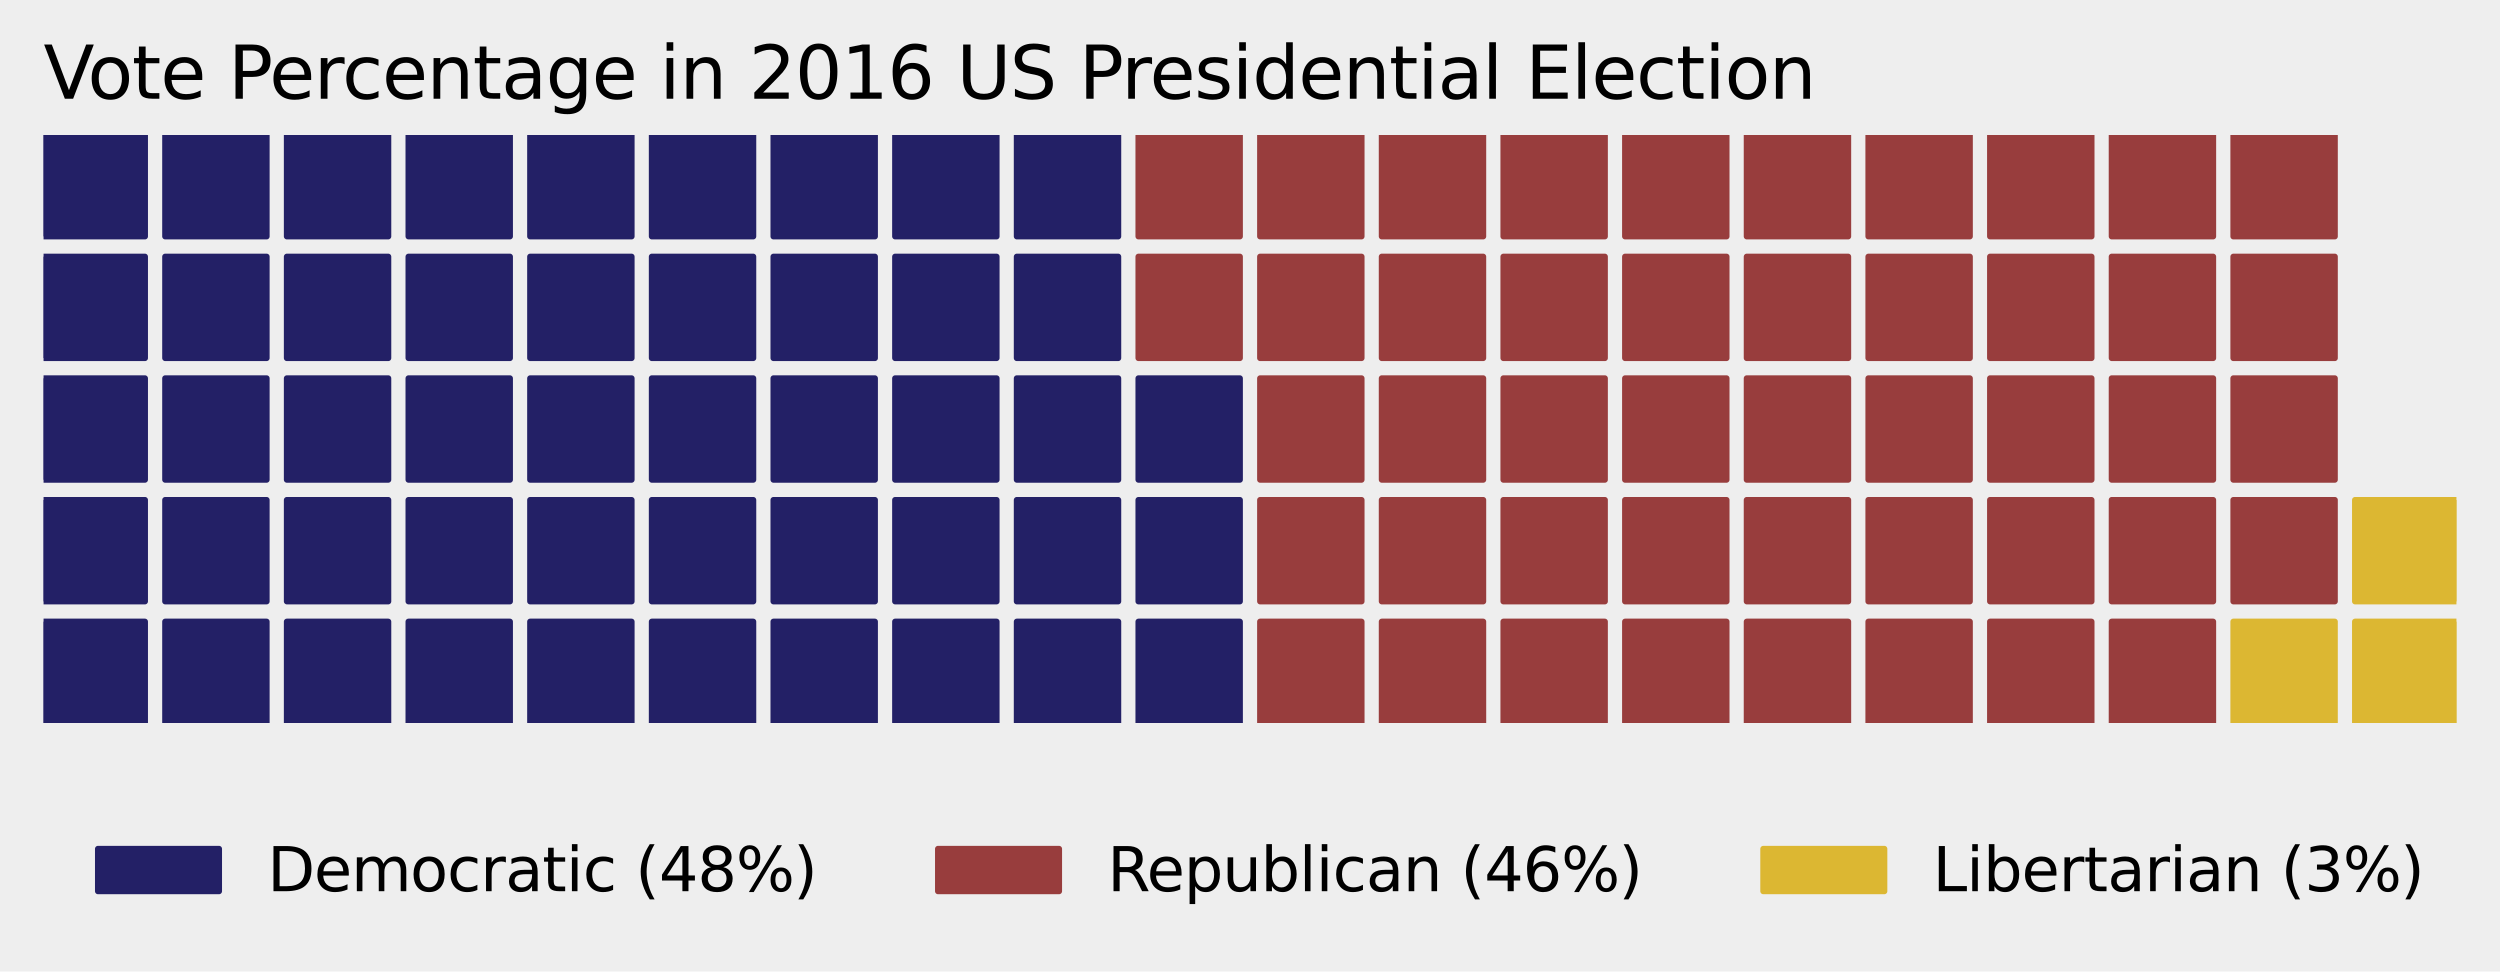 <?xml version="1.0" encoding="utf-8" standalone="no"?>
<!DOCTYPE svg PUBLIC "-//W3C//DTD SVG 1.1//EN"
  "http://www.w3.org/Graphics/SVG/1.1/DTD/svg11.dtd">
<svg xmlns:xlink="http://www.w3.org/1999/xlink" width="413.24pt" height="160.593pt" viewBox="0 0 413.24 160.593" xmlns="http://www.w3.org/2000/svg" version="1.1">
 <defs>
  <style type="text/css">*{stroke-linejoin: round; stroke-linecap: butt}</style>
 </defs>
 <g id="figure_1">
  <g id="patch_1">
   <path d="M 0 160.593 
L 413.24 160.593 
L 413.24 0 
L 0 0 
z
" style="fill: #eeeeee"/>
  </g>
  <g id="axes_1">
   <g id="patch_2">
    <path d="M 7.2 39.076 
L 23.958 39.076 
L 23.958 22.318 
L 7.2 22.318 
z
" clip-path="url(#pdeeeb27844)" style="fill: #232066; stroke: #232066; stroke-linejoin: miter"/>
   </g>
   <g id="patch_3">
    <path d="M 7.2 59.186 
L 23.958 59.186 
L 23.958 42.428 
L 7.2 42.428 
z
" clip-path="url(#pdeeeb27844)" style="fill: #232066; stroke: #232066; stroke-linejoin: miter"/>
   </g>
   <g id="patch_4">
    <path d="M 7.2 79.295 
L 23.958 79.295 
L 23.958 62.537 
L 7.2 62.537 
z
" clip-path="url(#pdeeeb27844)" style="fill: #232066; stroke: #232066; stroke-linejoin: miter"/>
   </g>
   <g id="patch_5">
    <path d="M 7.2 99.405 
L 23.958 99.405 
L 23.958 82.647 
L 7.2 82.647 
z
" clip-path="url(#pdeeeb27844)" style="fill: #232066; stroke: #232066; stroke-linejoin: miter"/>
   </g>
   <g id="patch_6">
    <path d="M 7.2 119.515 
L 23.958 119.515 
L 23.958 102.757 
L 7.2 102.757 
z
" clip-path="url(#pdeeeb27844)" style="fill: #232066; stroke: #232066; stroke-linejoin: miter"/>
   </g>
   <g id="patch_7">
    <path d="M 27.31 119.515 
L 44.068 119.515 
L 44.068 102.757 
L 27.31 102.757 
z
" clip-path="url(#pdeeeb27844)" style="fill: #232066; stroke: #232066; stroke-linejoin: miter"/>
   </g>
   <g id="patch_8">
    <path d="M 27.31 99.405 
L 44.068 99.405 
L 44.068 82.647 
L 27.31 82.647 
z
" clip-path="url(#pdeeeb27844)" style="fill: #232066; stroke: #232066; stroke-linejoin: miter"/>
   </g>
   <g id="patch_9">
    <path d="M 27.31 79.295 
L 44.068 79.295 
L 44.068 62.537 
L 27.31 62.537 
z
" clip-path="url(#pdeeeb27844)" style="fill: #232066; stroke: #232066; stroke-linejoin: miter"/>
   </g>
   <g id="patch_10">
    <path d="M 27.31 59.186 
L 44.068 59.186 
L 44.068 42.428 
L 27.31 42.428 
z
" clip-path="url(#pdeeeb27844)" style="fill: #232066; stroke: #232066; stroke-linejoin: miter"/>
   </g>
   <g id="patch_11">
    <path d="M 27.31 39.076 
L 44.068 39.076 
L 44.068 22.318 
L 27.31 22.318 
z
" clip-path="url(#pdeeeb27844)" style="fill: #232066; stroke: #232066; stroke-linejoin: miter"/>
   </g>
   <g id="patch_12">
    <path d="M 47.419 39.076 
L 64.177 39.076 
L 64.177 22.318 
L 47.419 22.318 
z
" clip-path="url(#pdeeeb27844)" style="fill: #232066; stroke: #232066; stroke-linejoin: miter"/>
   </g>
   <g id="patch_13">
    <path d="M 47.419 59.186 
L 64.177 59.186 
L 64.177 42.428 
L 47.419 42.428 
z
" clip-path="url(#pdeeeb27844)" style="fill: #232066; stroke: #232066; stroke-linejoin: miter"/>
   </g>
   <g id="patch_14">
    <path d="M 47.419 79.295 
L 64.177 79.295 
L 64.177 62.537 
L 47.419 62.537 
z
" clip-path="url(#pdeeeb27844)" style="fill: #232066; stroke: #232066; stroke-linejoin: miter"/>
   </g>
   <g id="patch_15">
    <path d="M 47.419 99.405 
L 64.177 99.405 
L 64.177 82.647 
L 47.419 82.647 
z
" clip-path="url(#pdeeeb27844)" style="fill: #232066; stroke: #232066; stroke-linejoin: miter"/>
   </g>
   <g id="patch_16">
    <path d="M 47.419 119.515 
L 64.177 119.515 
L 64.177 102.757 
L 47.419 102.757 
z
" clip-path="url(#pdeeeb27844)" style="fill: #232066; stroke: #232066; stroke-linejoin: miter"/>
   </g>
   <g id="patch_17">
    <path d="M 67.529 119.515 
L 84.287 119.515 
L 84.287 102.757 
L 67.529 102.757 
z
" clip-path="url(#pdeeeb27844)" style="fill: #232066; stroke: #232066; stroke-linejoin: miter"/>
   </g>
   <g id="patch_18">
    <path d="M 67.529 99.405 
L 84.287 99.405 
L 84.287 82.647 
L 67.529 82.647 
z
" clip-path="url(#pdeeeb27844)" style="fill: #232066; stroke: #232066; stroke-linejoin: miter"/>
   </g>
   <g id="patch_19">
    <path d="M 67.529 79.295 
L 84.287 79.295 
L 84.287 62.537 
L 67.529 62.537 
z
" clip-path="url(#pdeeeb27844)" style="fill: #232066; stroke: #232066; stroke-linejoin: miter"/>
   </g>
   <g id="patch_20">
    <path d="M 67.529 59.186 
L 84.287 59.186 
L 84.287 42.428 
L 67.529 42.428 
z
" clip-path="url(#pdeeeb27844)" style="fill: #232066; stroke: #232066; stroke-linejoin: miter"/>
   </g>
   <g id="patch_21">
    <path d="M 67.529 39.076 
L 84.287 39.076 
L 84.287 22.318 
L 67.529 22.318 
z
" clip-path="url(#pdeeeb27844)" style="fill: #232066; stroke: #232066; stroke-linejoin: miter"/>
   </g>
   <g id="patch_22">
    <path d="M 87.638 39.076 
L 104.396 39.076 
L 104.396 22.318 
L 87.638 22.318 
z
" clip-path="url(#pdeeeb27844)" style="fill: #232066; stroke: #232066; stroke-linejoin: miter"/>
   </g>
   <g id="patch_23">
    <path d="M 87.638 59.186 
L 104.396 59.186 
L 104.396 42.428 
L 87.638 42.428 
z
" clip-path="url(#pdeeeb27844)" style="fill: #232066; stroke: #232066; stroke-linejoin: miter"/>
   </g>
   <g id="patch_24">
    <path d="M 87.638 79.295 
L 104.396 79.295 
L 104.396 62.537 
L 87.638 62.537 
z
" clip-path="url(#pdeeeb27844)" style="fill: #232066; stroke: #232066; stroke-linejoin: miter"/>
   </g>
   <g id="patch_25">
    <path d="M 87.638 99.405 
L 104.396 99.405 
L 104.396 82.647 
L 87.638 82.647 
z
" clip-path="url(#pdeeeb27844)" style="fill: #232066; stroke: #232066; stroke-linejoin: miter"/>
   </g>
   <g id="patch_26">
    <path d="M 87.638 119.515 
L 104.396 119.515 
L 104.396 102.757 
L 87.638 102.757 
z
" clip-path="url(#pdeeeb27844)" style="fill: #232066; stroke: #232066; stroke-linejoin: miter"/>
   </g>
   <g id="patch_27">
    <path d="M 107.748 119.515 
L 124.506 119.515 
L 124.506 102.757 
L 107.748 102.757 
z
" clip-path="url(#pdeeeb27844)" style="fill: #232066; stroke: #232066; stroke-linejoin: miter"/>
   </g>
   <g id="patch_28">
    <path d="M 107.748 99.405 
L 124.506 99.405 
L 124.506 82.647 
L 107.748 82.647 
z
" clip-path="url(#pdeeeb27844)" style="fill: #232066; stroke: #232066; stroke-linejoin: miter"/>
   </g>
   <g id="patch_29">
    <path d="M 107.748 79.295 
L 124.506 79.295 
L 124.506 62.537 
L 107.748 62.537 
z
" clip-path="url(#pdeeeb27844)" style="fill: #232066; stroke: #232066; stroke-linejoin: miter"/>
   </g>
   <g id="patch_30">
    <path d="M 107.748 59.186 
L 124.506 59.186 
L 124.506 42.428 
L 107.748 42.428 
z
" clip-path="url(#pdeeeb27844)" style="fill: #232066; stroke: #232066; stroke-linejoin: miter"/>
   </g>
   <g id="patch_31">
    <path d="M 107.748 39.076 
L 124.506 39.076 
L 124.506 22.318 
L 107.748 22.318 
z
" clip-path="url(#pdeeeb27844)" style="fill: #232066; stroke: #232066; stroke-linejoin: miter"/>
   </g>
   <g id="patch_32">
    <path d="M 127.858 39.076 
L 144.616 39.076 
L 144.616 22.318 
L 127.858 22.318 
z
" clip-path="url(#pdeeeb27844)" style="fill: #232066; stroke: #232066; stroke-linejoin: miter"/>
   </g>
   <g id="patch_33">
    <path d="M 127.858 59.186 
L 144.616 59.186 
L 144.616 42.428 
L 127.858 42.428 
z
" clip-path="url(#pdeeeb27844)" style="fill: #232066; stroke: #232066; stroke-linejoin: miter"/>
   </g>
   <g id="patch_34">
    <path d="M 127.858 79.295 
L 144.616 79.295 
L 144.616 62.537 
L 127.858 62.537 
z
" clip-path="url(#pdeeeb27844)" style="fill: #232066; stroke: #232066; stroke-linejoin: miter"/>
   </g>
   <g id="patch_35">
    <path d="M 127.858 99.405 
L 144.616 99.405 
L 144.616 82.647 
L 127.858 82.647 
z
" clip-path="url(#pdeeeb27844)" style="fill: #232066; stroke: #232066; stroke-linejoin: miter"/>
   </g>
   <g id="patch_36">
    <path d="M 127.858 119.515 
L 144.616 119.515 
L 144.616 102.757 
L 127.858 102.757 
z
" clip-path="url(#pdeeeb27844)" style="fill: #232066; stroke: #232066; stroke-linejoin: miter"/>
   </g>
   <g id="patch_37">
    <path d="M 147.967 119.515 
L 164.725 119.515 
L 164.725 102.757 
L 147.967 102.757 
z
" clip-path="url(#pdeeeb27844)" style="fill: #232066; stroke: #232066; stroke-linejoin: miter"/>
   </g>
   <g id="patch_38">
    <path d="M 147.967 99.405 
L 164.725 99.405 
L 164.725 82.647 
L 147.967 82.647 
z
" clip-path="url(#pdeeeb27844)" style="fill: #232066; stroke: #232066; stroke-linejoin: miter"/>
   </g>
   <g id="patch_39">
    <path d="M 147.967 79.295 
L 164.725 79.295 
L 164.725 62.537 
L 147.967 62.537 
z
" clip-path="url(#pdeeeb27844)" style="fill: #232066; stroke: #232066; stroke-linejoin: miter"/>
   </g>
   <g id="patch_40">
    <path d="M 147.967 59.186 
L 164.725 59.186 
L 164.725 42.428 
L 147.967 42.428 
z
" clip-path="url(#pdeeeb27844)" style="fill: #232066; stroke: #232066; stroke-linejoin: miter"/>
   </g>
   <g id="patch_41">
    <path d="M 147.967 39.076 
L 164.725 39.076 
L 164.725 22.318 
L 147.967 22.318 
z
" clip-path="url(#pdeeeb27844)" style="fill: #232066; stroke: #232066; stroke-linejoin: miter"/>
   </g>
   <g id="patch_42">
    <path d="M 168.077 39.076 
L 184.835 39.076 
L 184.835 22.318 
L 168.077 22.318 
z
" clip-path="url(#pdeeeb27844)" style="fill: #232066; stroke: #232066; stroke-linejoin: miter"/>
   </g>
   <g id="patch_43">
    <path d="M 168.077 59.186 
L 184.835 59.186 
L 184.835 42.428 
L 168.077 42.428 
z
" clip-path="url(#pdeeeb27844)" style="fill: #232066; stroke: #232066; stroke-linejoin: miter"/>
   </g>
   <g id="patch_44">
    <path d="M 168.077 79.295 
L 184.835 79.295 
L 184.835 62.537 
L 168.077 62.537 
z
" clip-path="url(#pdeeeb27844)" style="fill: #232066; stroke: #232066; stroke-linejoin: miter"/>
   </g>
   <g id="patch_45">
    <path d="M 168.077 99.405 
L 184.835 99.405 
L 184.835 82.647 
L 168.077 82.647 
z
" clip-path="url(#pdeeeb27844)" style="fill: #232066; stroke: #232066; stroke-linejoin: miter"/>
   </g>
   <g id="patch_46">
    <path d="M 168.077 119.515 
L 184.835 119.515 
L 184.835 102.757 
L 168.077 102.757 
z
" clip-path="url(#pdeeeb27844)" style="fill: #232066; stroke: #232066; stroke-linejoin: miter"/>
   </g>
   <g id="patch_47">
    <path d="M 188.186 119.515 
L 204.944 119.515 
L 204.944 102.757 
L 188.186 102.757 
z
" clip-path="url(#pdeeeb27844)" style="fill: #232066; stroke: #232066; stroke-linejoin: miter"/>
   </g>
   <g id="patch_48">
    <path d="M 188.186 99.405 
L 204.944 99.405 
L 204.944 82.647 
L 188.186 82.647 
z
" clip-path="url(#pdeeeb27844)" style="fill: #232066; stroke: #232066; stroke-linejoin: miter"/>
   </g>
   <g id="patch_49">
    <path d="M 188.186 79.295 
L 204.944 79.295 
L 204.944 62.537 
L 188.186 62.537 
z
" clip-path="url(#pdeeeb27844)" style="fill: #232066; stroke: #232066; stroke-linejoin: miter"/>
   </g>
   <g id="patch_50">
    <path d="M 188.186 59.186 
L 204.944 59.186 
L 204.944 42.428 
L 188.186 42.428 
z
" clip-path="url(#pdeeeb27844)" style="fill: #983d3d; stroke: #983d3d; stroke-linejoin: miter"/>
   </g>
   <g id="patch_51">
    <path d="M 188.186 39.076 
L 204.944 39.076 
L 204.944 22.318 
L 188.186 22.318 
z
" clip-path="url(#pdeeeb27844)" style="fill: #983d3d; stroke: #983d3d; stroke-linejoin: miter"/>
   </g>
   <g id="patch_52">
    <path d="M 208.296 39.076 
L 225.054 39.076 
L 225.054 22.318 
L 208.296 22.318 
z
" clip-path="url(#pdeeeb27844)" style="fill: #983d3d; stroke: #983d3d; stroke-linejoin: miter"/>
   </g>
   <g id="patch_53">
    <path d="M 208.296 59.186 
L 225.054 59.186 
L 225.054 42.428 
L 208.296 42.428 
z
" clip-path="url(#pdeeeb27844)" style="fill: #983d3d; stroke: #983d3d; stroke-linejoin: miter"/>
   </g>
   <g id="patch_54">
    <path d="M 208.296 79.295 
L 225.054 79.295 
L 225.054 62.537 
L 208.296 62.537 
z
" clip-path="url(#pdeeeb27844)" style="fill: #983d3d; stroke: #983d3d; stroke-linejoin: miter"/>
   </g>
   <g id="patch_55">
    <path d="M 208.296 99.405 
L 225.054 99.405 
L 225.054 82.647 
L 208.296 82.647 
z
" clip-path="url(#pdeeeb27844)" style="fill: #983d3d; stroke: #983d3d; stroke-linejoin: miter"/>
   </g>
   <g id="patch_56">
    <path d="M 208.296 119.515 
L 225.054 119.515 
L 225.054 102.757 
L 208.296 102.757 
z
" clip-path="url(#pdeeeb27844)" style="fill: #983d3d; stroke: #983d3d; stroke-linejoin: miter"/>
   </g>
   <g id="patch_57">
    <path d="M 228.406 119.515 
L 245.164 119.515 
L 245.164 102.757 
L 228.406 102.757 
z
" clip-path="url(#pdeeeb27844)" style="fill: #983d3d; stroke: #983d3d; stroke-linejoin: miter"/>
   </g>
   <g id="patch_58">
    <path d="M 228.406 99.405 
L 245.164 99.405 
L 245.164 82.647 
L 228.406 82.647 
z
" clip-path="url(#pdeeeb27844)" style="fill: #983d3d; stroke: #983d3d; stroke-linejoin: miter"/>
   </g>
   <g id="patch_59">
    <path d="M 228.406 79.295 
L 245.164 79.295 
L 245.164 62.537 
L 228.406 62.537 
z
" clip-path="url(#pdeeeb27844)" style="fill: #983d3d; stroke: #983d3d; stroke-linejoin: miter"/>
   </g>
   <g id="patch_60">
    <path d="M 228.406 59.186 
L 245.164 59.186 
L 245.164 42.428 
L 228.406 42.428 
z
" clip-path="url(#pdeeeb27844)" style="fill: #983d3d; stroke: #983d3d; stroke-linejoin: miter"/>
   </g>
   <g id="patch_61">
    <path d="M 228.406 39.076 
L 245.164 39.076 
L 245.164 22.318 
L 228.406 22.318 
z
" clip-path="url(#pdeeeb27844)" style="fill: #983d3d; stroke: #983d3d; stroke-linejoin: miter"/>
   </g>
   <g id="patch_62">
    <path d="M 248.515 39.076 
L 265.273 39.076 
L 265.273 22.318 
L 248.515 22.318 
z
" clip-path="url(#pdeeeb27844)" style="fill: #983d3d; stroke: #983d3d; stroke-linejoin: miter"/>
   </g>
   <g id="patch_63">
    <path d="M 248.515 59.186 
L 265.273 59.186 
L 265.273 42.428 
L 248.515 42.428 
z
" clip-path="url(#pdeeeb27844)" style="fill: #983d3d; stroke: #983d3d; stroke-linejoin: miter"/>
   </g>
   <g id="patch_64">
    <path d="M 248.515 79.295 
L 265.273 79.295 
L 265.273 62.537 
L 248.515 62.537 
z
" clip-path="url(#pdeeeb27844)" style="fill: #983d3d; stroke: #983d3d; stroke-linejoin: miter"/>
   </g>
   <g id="patch_65">
    <path d="M 248.515 99.405 
L 265.273 99.405 
L 265.273 82.647 
L 248.515 82.647 
z
" clip-path="url(#pdeeeb27844)" style="fill: #983d3d; stroke: #983d3d; stroke-linejoin: miter"/>
   </g>
   <g id="patch_66">
    <path d="M 248.515 119.515 
L 265.273 119.515 
L 265.273 102.757 
L 248.515 102.757 
z
" clip-path="url(#pdeeeb27844)" style="fill: #983d3d; stroke: #983d3d; stroke-linejoin: miter"/>
   </g>
   <g id="patch_67">
    <path d="M 268.625 119.515 
L 285.383 119.515 
L 285.383 102.757 
L 268.625 102.757 
z
" clip-path="url(#pdeeeb27844)" style="fill: #983d3d; stroke: #983d3d; stroke-linejoin: miter"/>
   </g>
   <g id="patch_68">
    <path d="M 268.625 99.405 
L 285.383 99.405 
L 285.383 82.647 
L 268.625 82.647 
z
" clip-path="url(#pdeeeb27844)" style="fill: #983d3d; stroke: #983d3d; stroke-linejoin: miter"/>
   </g>
   <g id="patch_69">
    <path d="M 268.625 79.295 
L 285.383 79.295 
L 285.383 62.537 
L 268.625 62.537 
z
" clip-path="url(#pdeeeb27844)" style="fill: #983d3d; stroke: #983d3d; stroke-linejoin: miter"/>
   </g>
   <g id="patch_70">
    <path d="M 268.625 59.186 
L 285.383 59.186 
L 285.383 42.428 
L 268.625 42.428 
z
" clip-path="url(#pdeeeb27844)" style="fill: #983d3d; stroke: #983d3d; stroke-linejoin: miter"/>
   </g>
   <g id="patch_71">
    <path d="M 268.625 39.076 
L 285.383 39.076 
L 285.383 22.318 
L 268.625 22.318 
z
" clip-path="url(#pdeeeb27844)" style="fill: #983d3d; stroke: #983d3d; stroke-linejoin: miter"/>
   </g>
   <g id="patch_72">
    <path d="M 288.734 39.076 
L 305.492 39.076 
L 305.492 22.318 
L 288.734 22.318 
z
" clip-path="url(#pdeeeb27844)" style="fill: #983d3d; stroke: #983d3d; stroke-linejoin: miter"/>
   </g>
   <g id="patch_73">
    <path d="M 288.734 59.186 
L 305.492 59.186 
L 305.492 42.428 
L 288.734 42.428 
z
" clip-path="url(#pdeeeb27844)" style="fill: #983d3d; stroke: #983d3d; stroke-linejoin: miter"/>
   </g>
   <g id="patch_74">
    <path d="M 288.734 79.295 
L 305.492 79.295 
L 305.492 62.537 
L 288.734 62.537 
z
" clip-path="url(#pdeeeb27844)" style="fill: #983d3d; stroke: #983d3d; stroke-linejoin: miter"/>
   </g>
   <g id="patch_75">
    <path d="M 288.734 99.405 
L 305.492 99.405 
L 305.492 82.647 
L 288.734 82.647 
z
" clip-path="url(#pdeeeb27844)" style="fill: #983d3d; stroke: #983d3d; stroke-linejoin: miter"/>
   </g>
   <g id="patch_76">
    <path d="M 288.734 119.515 
L 305.492 119.515 
L 305.492 102.757 
L 288.734 102.757 
z
" clip-path="url(#pdeeeb27844)" style="fill: #983d3d; stroke: #983d3d; stroke-linejoin: miter"/>
   </g>
   <g id="patch_77">
    <path d="M 308.844 119.515 
L 325.602 119.515 
L 325.602 102.757 
L 308.844 102.757 
z
" clip-path="url(#pdeeeb27844)" style="fill: #983d3d; stroke: #983d3d; stroke-linejoin: miter"/>
   </g>
   <g id="patch_78">
    <path d="M 308.844 99.405 
L 325.602 99.405 
L 325.602 82.647 
L 308.844 82.647 
z
" clip-path="url(#pdeeeb27844)" style="fill: #983d3d; stroke: #983d3d; stroke-linejoin: miter"/>
   </g>
   <g id="patch_79">
    <path d="M 308.844 79.295 
L 325.602 79.295 
L 325.602 62.537 
L 308.844 62.537 
z
" clip-path="url(#pdeeeb27844)" style="fill: #983d3d; stroke: #983d3d; stroke-linejoin: miter"/>
   </g>
   <g id="patch_80">
    <path d="M 308.844 59.186 
L 325.602 59.186 
L 325.602 42.428 
L 308.844 42.428 
z
" clip-path="url(#pdeeeb27844)" style="fill: #983d3d; stroke: #983d3d; stroke-linejoin: miter"/>
   </g>
   <g id="patch_81">
    <path d="M 308.844 39.076 
L 325.602 39.076 
L 325.602 22.318 
L 308.844 22.318 
z
" clip-path="url(#pdeeeb27844)" style="fill: #983d3d; stroke: #983d3d; stroke-linejoin: miter"/>
   </g>
   <g id="patch_82">
    <path d="M 328.954 39.076 
L 345.712 39.076 
L 345.712 22.318 
L 328.954 22.318 
z
" clip-path="url(#pdeeeb27844)" style="fill: #983d3d; stroke: #983d3d; stroke-linejoin: miter"/>
   </g>
   <g id="patch_83">
    <path d="M 328.954 59.186 
L 345.712 59.186 
L 345.712 42.428 
L 328.954 42.428 
z
" clip-path="url(#pdeeeb27844)" style="fill: #983d3d; stroke: #983d3d; stroke-linejoin: miter"/>
   </g>
   <g id="patch_84">
    <path d="M 328.954 79.295 
L 345.712 79.295 
L 345.712 62.537 
L 328.954 62.537 
z
" clip-path="url(#pdeeeb27844)" style="fill: #983d3d; stroke: #983d3d; stroke-linejoin: miter"/>
   </g>
   <g id="patch_85">
    <path d="M 328.954 99.405 
L 345.712 99.405 
L 345.712 82.647 
L 328.954 82.647 
z
" clip-path="url(#pdeeeb27844)" style="fill: #983d3d; stroke: #983d3d; stroke-linejoin: miter"/>
   </g>
   <g id="patch_86">
    <path d="M 328.954 119.515 
L 345.712 119.515 
L 345.712 102.757 
L 328.954 102.757 
z
" clip-path="url(#pdeeeb27844)" style="fill: #983d3d; stroke: #983d3d; stroke-linejoin: miter"/>
   </g>
   <g id="patch_87">
    <path d="M 349.063 119.515 
L 365.821 119.515 
L 365.821 102.757 
L 349.063 102.757 
z
" clip-path="url(#pdeeeb27844)" style="fill: #983d3d; stroke: #983d3d; stroke-linejoin: miter"/>
   </g>
   <g id="patch_88">
    <path d="M 349.063 99.405 
L 365.821 99.405 
L 365.821 82.647 
L 349.063 82.647 
z
" clip-path="url(#pdeeeb27844)" style="fill: #983d3d; stroke: #983d3d; stroke-linejoin: miter"/>
   </g>
   <g id="patch_89">
    <path d="M 349.063 79.295 
L 365.821 79.295 
L 365.821 62.537 
L 349.063 62.537 
z
" clip-path="url(#pdeeeb27844)" style="fill: #983d3d; stroke: #983d3d; stroke-linejoin: miter"/>
   </g>
   <g id="patch_90">
    <path d="M 349.063 59.186 
L 365.821 59.186 
L 365.821 42.428 
L 349.063 42.428 
z
" clip-path="url(#pdeeeb27844)" style="fill: #983d3d; stroke: #983d3d; stroke-linejoin: miter"/>
   </g>
   <g id="patch_91">
    <path d="M 349.063 39.076 
L 365.821 39.076 
L 365.821 22.318 
L 349.063 22.318 
z
" clip-path="url(#pdeeeb27844)" style="fill: #983d3d; stroke: #983d3d; stroke-linejoin: miter"/>
   </g>
   <g id="patch_92">
    <path d="M 369.173 39.076 
L 385.931 39.076 
L 385.931 22.318 
L 369.173 22.318 
z
" clip-path="url(#pdeeeb27844)" style="fill: #983d3d; stroke: #983d3d; stroke-linejoin: miter"/>
   </g>
   <g id="patch_93">
    <path d="M 369.173 59.186 
L 385.931 59.186 
L 385.931 42.428 
L 369.173 42.428 
z
" clip-path="url(#pdeeeb27844)" style="fill: #983d3d; stroke: #983d3d; stroke-linejoin: miter"/>
   </g>
   <g id="patch_94">
    <path d="M 369.173 79.295 
L 385.931 79.295 
L 385.931 62.537 
L 369.173 62.537 
z
" clip-path="url(#pdeeeb27844)" style="fill: #983d3d; stroke: #983d3d; stroke-linejoin: miter"/>
   </g>
   <g id="patch_95">
    <path d="M 369.173 99.405 
L 385.931 99.405 
L 385.931 82.647 
L 369.173 82.647 
z
" clip-path="url(#pdeeeb27844)" style="fill: #983d3d; stroke: #983d3d; stroke-linejoin: miter"/>
   </g>
   <g id="patch_96">
    <path d="M 369.173 119.515 
L 385.931 119.515 
L 385.931 102.757 
L 369.173 102.757 
z
" clip-path="url(#pdeeeb27844)" style="fill: #dcb732; stroke: #dcb732; stroke-linejoin: miter"/>
   </g>
   <g id="patch_97">
    <path d="M 389.282 119.515 
L 406.04 119.515 
L 406.04 102.757 
L 389.282 102.757 
z
" clip-path="url(#pdeeeb27844)" style="fill: #dcb732; stroke: #dcb732; stroke-linejoin: miter"/>
   </g>
   <g id="patch_98">
    <path d="M 389.282 99.405 
L 406.04 99.405 
L 406.04 82.647 
L 389.282 82.647 
z
" clip-path="url(#pdeeeb27844)" style="fill: #dcb732; stroke: #dcb732; stroke-linejoin: miter"/>
   </g>
   <g id="text_1">
    <!-- Vote Percentage in 2016 US Presidential Election -->
    <g transform="translate(7.2 16.318)scale(0.12 -0.12)">
     <defs>
      <path id="DejaVuSans-56" d="M 1831 0 
L 50 4666 
L 709 4666 
L 2188 738 
L 3669 4666 
L 4325 4666 
L 2547 0 
L 1831 0 
z
" transform="scale(0.016)"/>
      <path id="DejaVuSans-6f" d="M 1959 3097 
Q 1497 3097 1228 2736 
Q 959 2375 959 1747 
Q 959 1119 1226 758 
Q 1494 397 1959 397 
Q 2419 397 2687 759 
Q 2956 1122 2956 1747 
Q 2956 2369 2687 2733 
Q 2419 3097 1959 3097 
z
M 1959 3584 
Q 2709 3584 3137 3096 
Q 3566 2609 3566 1747 
Q 3566 888 3137 398 
Q 2709 -91 1959 -91 
Q 1206 -91 779 398 
Q 353 888 353 1747 
Q 353 2609 779 3096 
Q 1206 3584 1959 3584 
z
" transform="scale(0.016)"/>
      <path id="DejaVuSans-74" d="M 1172 4494 
L 1172 3500 
L 2356 3500 
L 2356 3053 
L 1172 3053 
L 1172 1153 
Q 1172 725 1289 603 
Q 1406 481 1766 481 
L 2356 481 
L 2356 0 
L 1766 0 
Q 1100 0 847 248 
Q 594 497 594 1153 
L 594 3053 
L 172 3053 
L 172 3500 
L 594 3500 
L 594 4494 
L 1172 4494 
z
" transform="scale(0.016)"/>
      <path id="DejaVuSans-65" d="M 3597 1894 
L 3597 1613 
L 953 1613 
Q 991 1019 1311 708 
Q 1631 397 2203 397 
Q 2534 397 2845 478 
Q 3156 559 3463 722 
L 3463 178 
Q 3153 47 2828 -22 
Q 2503 -91 2169 -91 
Q 1331 -91 842 396 
Q 353 884 353 1716 
Q 353 2575 817 3079 
Q 1281 3584 2069 3584 
Q 2775 3584 3186 3129 
Q 3597 2675 3597 1894 
z
M 3022 2063 
Q 3016 2534 2758 2815 
Q 2500 3097 2075 3097 
Q 1594 3097 1305 2825 
Q 1016 2553 972 2059 
L 3022 2063 
z
" transform="scale(0.016)"/>
      <path id="DejaVuSans-20" transform="scale(0.016)"/>
      <path id="DejaVuSans-50" d="M 1259 4147 
L 1259 2394 
L 2053 2394 
Q 2494 2394 2734 2622 
Q 2975 2850 2975 3272 
Q 2975 3691 2734 3919 
Q 2494 4147 2053 4147 
L 1259 4147 
z
M 628 4666 
L 2053 4666 
Q 2838 4666 3239 4311 
Q 3641 3956 3641 3272 
Q 3641 2581 3239 2228 
Q 2838 1875 2053 1875 
L 1259 1875 
L 1259 0 
L 628 0 
L 628 4666 
z
" transform="scale(0.016)"/>
      <path id="DejaVuSans-72" d="M 2631 2963 
Q 2534 3019 2420 3045 
Q 2306 3072 2169 3072 
Q 1681 3072 1420 2755 
Q 1159 2438 1159 1844 
L 1159 0 
L 581 0 
L 581 3500 
L 1159 3500 
L 1159 2956 
Q 1341 3275 1631 3429 
Q 1922 3584 2338 3584 
Q 2397 3584 2469 3576 
Q 2541 3569 2628 3553 
L 2631 2963 
z
" transform="scale(0.016)"/>
      <path id="DejaVuSans-63" d="M 3122 3366 
L 3122 2828 
Q 2878 2963 2633 3030 
Q 2388 3097 2138 3097 
Q 1578 3097 1268 2742 
Q 959 2388 959 1747 
Q 959 1106 1268 751 
Q 1578 397 2138 397 
Q 2388 397 2633 464 
Q 2878 531 3122 666 
L 3122 134 
Q 2881 22 2623 -34 
Q 2366 -91 2075 -91 
Q 1284 -91 818 406 
Q 353 903 353 1747 
Q 353 2603 823 3093 
Q 1294 3584 2113 3584 
Q 2378 3584 2631 3529 
Q 2884 3475 3122 3366 
z
" transform="scale(0.016)"/>
      <path id="DejaVuSans-6e" d="M 3513 2113 
L 3513 0 
L 2938 0 
L 2938 2094 
Q 2938 2591 2744 2837 
Q 2550 3084 2163 3084 
Q 1697 3084 1428 2787 
Q 1159 2491 1159 1978 
L 1159 0 
L 581 0 
L 581 3500 
L 1159 3500 
L 1159 2956 
Q 1366 3272 1645 3428 
Q 1925 3584 2291 3584 
Q 2894 3584 3203 3211 
Q 3513 2838 3513 2113 
z
" transform="scale(0.016)"/>
      <path id="DejaVuSans-61" d="M 2194 1759 
Q 1497 1759 1228 1600 
Q 959 1441 959 1056 
Q 959 750 1161 570 
Q 1363 391 1709 391 
Q 2188 391 2477 730 
Q 2766 1069 2766 1631 
L 2766 1759 
L 2194 1759 
z
M 3341 1997 
L 3341 0 
L 2766 0 
L 2766 531 
Q 2569 213 2275 61 
Q 1981 -91 1556 -91 
Q 1019 -91 701 211 
Q 384 513 384 1019 
Q 384 1609 779 1909 
Q 1175 2209 1959 2209 
L 2766 2209 
L 2766 2266 
Q 2766 2663 2505 2880 
Q 2244 3097 1772 3097 
Q 1472 3097 1187 3025 
Q 903 2953 641 2809 
L 641 3341 
Q 956 3463 1253 3523 
Q 1550 3584 1831 3584 
Q 2591 3584 2966 3190 
Q 3341 2797 3341 1997 
z
" transform="scale(0.016)"/>
      <path id="DejaVuSans-67" d="M 2906 1791 
Q 2906 2416 2648 2759 
Q 2391 3103 1925 3103 
Q 1463 3103 1205 2759 
Q 947 2416 947 1791 
Q 947 1169 1205 825 
Q 1463 481 1925 481 
Q 2391 481 2648 825 
Q 2906 1169 2906 1791 
z
M 3481 434 
Q 3481 -459 3084 -895 
Q 2688 -1331 1869 -1331 
Q 1566 -1331 1297 -1286 
Q 1028 -1241 775 -1147 
L 775 -588 
Q 1028 -725 1275 -790 
Q 1522 -856 1778 -856 
Q 2344 -856 2625 -561 
Q 2906 -266 2906 331 
L 2906 616 
Q 2728 306 2450 153 
Q 2172 0 1784 0 
Q 1141 0 747 490 
Q 353 981 353 1791 
Q 353 2603 747 3093 
Q 1141 3584 1784 3584 
Q 2172 3584 2450 3431 
Q 2728 3278 2906 2969 
L 2906 3500 
L 3481 3500 
L 3481 434 
z
" transform="scale(0.016)"/>
      <path id="DejaVuSans-69" d="M 603 3500 
L 1178 3500 
L 1178 0 
L 603 0 
L 603 3500 
z
M 603 4863 
L 1178 4863 
L 1178 4134 
L 603 4134 
L 603 4863 
z
" transform="scale(0.016)"/>
      <path id="DejaVuSans-32" d="M 1228 531 
L 3431 531 
L 3431 0 
L 469 0 
L 469 531 
Q 828 903 1448 1529 
Q 2069 2156 2228 2338 
Q 2531 2678 2651 2914 
Q 2772 3150 2772 3378 
Q 2772 3750 2511 3984 
Q 2250 4219 1831 4219 
Q 1534 4219 1204 4116 
Q 875 4013 500 3803 
L 500 4441 
Q 881 4594 1212 4672 
Q 1544 4750 1819 4750 
Q 2544 4750 2975 4387 
Q 3406 4025 3406 3419 
Q 3406 3131 3298 2873 
Q 3191 2616 2906 2266 
Q 2828 2175 2409 1742 
Q 1991 1309 1228 531 
z
" transform="scale(0.016)"/>
      <path id="DejaVuSans-30" d="M 2034 4250 
Q 1547 4250 1301 3770 
Q 1056 3291 1056 2328 
Q 1056 1369 1301 889 
Q 1547 409 2034 409 
Q 2525 409 2770 889 
Q 3016 1369 3016 2328 
Q 3016 3291 2770 3770 
Q 2525 4250 2034 4250 
z
M 2034 4750 
Q 2819 4750 3233 4129 
Q 3647 3509 3647 2328 
Q 3647 1150 3233 529 
Q 2819 -91 2034 -91 
Q 1250 -91 836 529 
Q 422 1150 422 2328 
Q 422 3509 836 4129 
Q 1250 4750 2034 4750 
z
" transform="scale(0.016)"/>
      <path id="DejaVuSans-31" d="M 794 531 
L 1825 531 
L 1825 4091 
L 703 3866 
L 703 4441 
L 1819 4666 
L 2450 4666 
L 2450 531 
L 3481 531 
L 3481 0 
L 794 0 
L 794 531 
z
" transform="scale(0.016)"/>
      <path id="DejaVuSans-36" d="M 2113 2584 
Q 1688 2584 1439 2293 
Q 1191 2003 1191 1497 
Q 1191 994 1439 701 
Q 1688 409 2113 409 
Q 2538 409 2786 701 
Q 3034 994 3034 1497 
Q 3034 2003 2786 2293 
Q 2538 2584 2113 2584 
z
M 3366 4563 
L 3366 3988 
Q 3128 4100 2886 4159 
Q 2644 4219 2406 4219 
Q 1781 4219 1451 3797 
Q 1122 3375 1075 2522 
Q 1259 2794 1537 2939 
Q 1816 3084 2150 3084 
Q 2853 3084 3261 2657 
Q 3669 2231 3669 1497 
Q 3669 778 3244 343 
Q 2819 -91 2113 -91 
Q 1303 -91 875 529 
Q 447 1150 447 2328 
Q 447 3434 972 4092 
Q 1497 4750 2381 4750 
Q 2619 4750 2861 4703 
Q 3103 4656 3366 4563 
z
" transform="scale(0.016)"/>
      <path id="DejaVuSans-55" d="M 556 4666 
L 1191 4666 
L 1191 1831 
Q 1191 1081 1462 751 
Q 1734 422 2344 422 
Q 2950 422 3222 751 
Q 3494 1081 3494 1831 
L 3494 4666 
L 4128 4666 
L 4128 1753 
Q 4128 841 3676 375 
Q 3225 -91 2344 -91 
Q 1459 -91 1007 375 
Q 556 841 556 1753 
L 556 4666 
z
" transform="scale(0.016)"/>
      <path id="DejaVuSans-53" d="M 3425 4513 
L 3425 3897 
Q 3066 4069 2747 4153 
Q 2428 4238 2131 4238 
Q 1616 4238 1336 4038 
Q 1056 3838 1056 3469 
Q 1056 3159 1242 3001 
Q 1428 2844 1947 2747 
L 2328 2669 
Q 3034 2534 3370 2195 
Q 3706 1856 3706 1288 
Q 3706 609 3251 259 
Q 2797 -91 1919 -91 
Q 1588 -91 1214 -16 
Q 841 59 441 206 
L 441 856 
Q 825 641 1194 531 
Q 1563 422 1919 422 
Q 2459 422 2753 634 
Q 3047 847 3047 1241 
Q 3047 1584 2836 1778 
Q 2625 1972 2144 2069 
L 1759 2144 
Q 1053 2284 737 2584 
Q 422 2884 422 3419 
Q 422 4038 858 4394 
Q 1294 4750 2059 4750 
Q 2388 4750 2728 4690 
Q 3069 4631 3425 4513 
z
" transform="scale(0.016)"/>
      <path id="DejaVuSans-73" d="M 2834 3397 
L 2834 2853 
Q 2591 2978 2328 3040 
Q 2066 3103 1784 3103 
Q 1356 3103 1142 2972 
Q 928 2841 928 2578 
Q 928 2378 1081 2264 
Q 1234 2150 1697 2047 
L 1894 2003 
Q 2506 1872 2764 1633 
Q 3022 1394 3022 966 
Q 3022 478 2636 193 
Q 2250 -91 1575 -91 
Q 1294 -91 989 -36 
Q 684 19 347 128 
L 347 722 
Q 666 556 975 473 
Q 1284 391 1588 391 
Q 1994 391 2212 530 
Q 2431 669 2431 922 
Q 2431 1156 2273 1281 
Q 2116 1406 1581 1522 
L 1381 1569 
Q 847 1681 609 1914 
Q 372 2147 372 2553 
Q 372 3047 722 3315 
Q 1072 3584 1716 3584 
Q 2034 3584 2315 3537 
Q 2597 3491 2834 3397 
z
" transform="scale(0.016)"/>
      <path id="DejaVuSans-64" d="M 2906 2969 
L 2906 4863 
L 3481 4863 
L 3481 0 
L 2906 0 
L 2906 525 
Q 2725 213 2448 61 
Q 2172 -91 1784 -91 
Q 1150 -91 751 415 
Q 353 922 353 1747 
Q 353 2572 751 3078 
Q 1150 3584 1784 3584 
Q 2172 3584 2448 3432 
Q 2725 3281 2906 2969 
z
M 947 1747 
Q 947 1113 1208 752 
Q 1469 391 1925 391 
Q 2381 391 2643 752 
Q 2906 1113 2906 1747 
Q 2906 2381 2643 2742 
Q 2381 3103 1925 3103 
Q 1469 3103 1208 2742 
Q 947 2381 947 1747 
z
" transform="scale(0.016)"/>
      <path id="DejaVuSans-6c" d="M 603 4863 
L 1178 4863 
L 1178 0 
L 603 0 
L 603 4863 
z
" transform="scale(0.016)"/>
      <path id="DejaVuSans-45" d="M 628 4666 
L 3578 4666 
L 3578 4134 
L 1259 4134 
L 1259 2753 
L 3481 2753 
L 3481 2222 
L 1259 2222 
L 1259 531 
L 3634 531 
L 3634 0 
L 628 0 
L 628 4666 
z
" transform="scale(0.016)"/>
     </defs>
     <use xlink:href="#DejaVuSans-56"/>
     <use xlink:href="#DejaVuSans-6f" x="60.658"/>
     <use xlink:href="#DejaVuSans-74" x="121.84"/>
     <use xlink:href="#DejaVuSans-65" x="161.049"/>
     <use xlink:href="#DejaVuSans-20" x="222.572"/>
     <use xlink:href="#DejaVuSans-50" x="254.359"/>
     <use xlink:href="#DejaVuSans-65" x="311.037"/>
     <use xlink:href="#DejaVuSans-72" x="372.561"/>
     <use xlink:href="#DejaVuSans-63" x="411.424"/>
     <use xlink:href="#DejaVuSans-65" x="466.404"/>
     <use xlink:href="#DejaVuSans-6e" x="527.928"/>
     <use xlink:href="#DejaVuSans-74" x="591.307"/>
     <use xlink:href="#DejaVuSans-61" x="630.516"/>
     <use xlink:href="#DejaVuSans-67" x="691.795"/>
     <use xlink:href="#DejaVuSans-65" x="755.271"/>
     <use xlink:href="#DejaVuSans-20" x="816.795"/>
     <use xlink:href="#DejaVuSans-69" x="848.582"/>
     <use xlink:href="#DejaVuSans-6e" x="876.365"/>
     <use xlink:href="#DejaVuSans-20" x="939.744"/>
     <use xlink:href="#DejaVuSans-32" x="971.531"/>
     <use xlink:href="#DejaVuSans-30" x="1035.154"/>
     <use xlink:href="#DejaVuSans-31" x="1098.777"/>
     <use xlink:href="#DejaVuSans-36" x="1162.4"/>
     <use xlink:href="#DejaVuSans-20" x="1226.023"/>
     <use xlink:href="#DejaVuSans-55" x="1257.811"/>
     <use xlink:href="#DejaVuSans-53" x="1331.004"/>
     <use xlink:href="#DejaVuSans-20" x="1394.48"/>
     <use xlink:href="#DejaVuSans-50" x="1426.268"/>
     <use xlink:href="#DejaVuSans-72" x="1484.82"/>
     <use xlink:href="#DejaVuSans-65" x="1523.684"/>
     <use xlink:href="#DejaVuSans-73" x="1585.207"/>
     <use xlink:href="#DejaVuSans-69" x="1637.307"/>
     <use xlink:href="#DejaVuSans-64" x="1665.09"/>
     <use xlink:href="#DejaVuSans-65" x="1728.566"/>
     <use xlink:href="#DejaVuSans-6e" x="1790.09"/>
     <use xlink:href="#DejaVuSans-74" x="1853.469"/>
     <use xlink:href="#DejaVuSans-69" x="1892.678"/>
     <use xlink:href="#DejaVuSans-61" x="1920.461"/>
     <use xlink:href="#DejaVuSans-6c" x="1981.74"/>
     <use xlink:href="#DejaVuSans-20" x="2009.523"/>
     <use xlink:href="#DejaVuSans-45" x="2041.311"/>
     <use xlink:href="#DejaVuSans-6c" x="2104.494"/>
     <use xlink:href="#DejaVuSans-65" x="2132.277"/>
     <use xlink:href="#DejaVuSans-63" x="2193.801"/>
     <use xlink:href="#DejaVuSans-74" x="2248.781"/>
     <use xlink:href="#DejaVuSans-69" x="2287.99"/>
     <use xlink:href="#DejaVuSans-6f" x="2315.773"/>
     <use xlink:href="#DejaVuSans-6e" x="2376.955"/>
    </g>
   </g>
   <g id="legend_1">
    <g id="patch_99">
     <path d="M 14.2 153.393 
L 402.68 153.393 
Q 404.68 153.393 404.68 151.393 
L 404.68 137.715 
Q 404.68 135.715 402.68 135.715 
L 14.2 135.715 
Q 12.2 135.715 12.2 137.715 
L 12.2 151.393 
Q 12.2 153.393 14.2 153.393 
L 14.2 153.393 
z
" style="fill: none; opacity: 0"/>
    </g>
    <g id="patch_100">
     <path d="M 16.2 147.313 
L 36.2 147.313 
L 36.2 140.313 
L 16.2 140.313 
z
" style="fill: #232066; stroke: #232066; stroke-linejoin: miter"/>
    </g>
    <g id="text_2">
     <!-- Democratic (48%) -->
     <g transform="translate(44.2 147.313)scale(0.1 -0.1)">
      <defs>
       <path id="DejaVuSans-44" d="M 1259 4147 
L 1259 519 
L 2022 519 
Q 2988 519 3436 956 
Q 3884 1394 3884 2338 
Q 3884 3275 3436 3711 
Q 2988 4147 2022 4147 
L 1259 4147 
z
M 628 4666 
L 1925 4666 
Q 3281 4666 3915 4102 
Q 4550 3538 4550 2338 
Q 4550 1131 3912 565 
Q 3275 0 1925 0 
L 628 0 
L 628 4666 
z
" transform="scale(0.016)"/>
       <path id="DejaVuSans-6d" d="M 3328 2828 
Q 3544 3216 3844 3400 
Q 4144 3584 4550 3584 
Q 5097 3584 5394 3201 
Q 5691 2819 5691 2113 
L 5691 0 
L 5113 0 
L 5113 2094 
Q 5113 2597 4934 2840 
Q 4756 3084 4391 3084 
Q 3944 3084 3684 2787 
Q 3425 2491 3425 1978 
L 3425 0 
L 2847 0 
L 2847 2094 
Q 2847 2600 2669 2842 
Q 2491 3084 2119 3084 
Q 1678 3084 1418 2786 
Q 1159 2488 1159 1978 
L 1159 0 
L 581 0 
L 581 3500 
L 1159 3500 
L 1159 2956 
Q 1356 3278 1631 3431 
Q 1906 3584 2284 3584 
Q 2666 3584 2933 3390 
Q 3200 3197 3328 2828 
z
" transform="scale(0.016)"/>
       <path id="DejaVuSans-28" d="M 1984 4856 
Q 1566 4138 1362 3434 
Q 1159 2731 1159 2009 
Q 1159 1288 1364 580 
Q 1569 -128 1984 -844 
L 1484 -844 
Q 1016 -109 783 600 
Q 550 1309 550 2009 
Q 550 2706 781 3412 
Q 1013 4119 1484 4856 
L 1984 4856 
z
" transform="scale(0.016)"/>
       <path id="DejaVuSans-34" d="M 2419 4116 
L 825 1625 
L 2419 1625 
L 2419 4116 
z
M 2253 4666 
L 3047 4666 
L 3047 1625 
L 3713 1625 
L 3713 1100 
L 3047 1100 
L 3047 0 
L 2419 0 
L 2419 1100 
L 313 1100 
L 313 1709 
L 2253 4666 
z
" transform="scale(0.016)"/>
       <path id="DejaVuSans-38" d="M 2034 2216 
Q 1584 2216 1326 1975 
Q 1069 1734 1069 1313 
Q 1069 891 1326 650 
Q 1584 409 2034 409 
Q 2484 409 2743 651 
Q 3003 894 3003 1313 
Q 3003 1734 2745 1975 
Q 2488 2216 2034 2216 
z
M 1403 2484 
Q 997 2584 770 2862 
Q 544 3141 544 3541 
Q 544 4100 942 4425 
Q 1341 4750 2034 4750 
Q 2731 4750 3128 4425 
Q 3525 4100 3525 3541 
Q 3525 3141 3298 2862 
Q 3072 2584 2669 2484 
Q 3125 2378 3379 2068 
Q 3634 1759 3634 1313 
Q 3634 634 3220 271 
Q 2806 -91 2034 -91 
Q 1263 -91 848 271 
Q 434 634 434 1313 
Q 434 1759 690 2068 
Q 947 2378 1403 2484 
z
M 1172 3481 
Q 1172 3119 1398 2916 
Q 1625 2713 2034 2713 
Q 2441 2713 2670 2916 
Q 2900 3119 2900 3481 
Q 2900 3844 2670 4047 
Q 2441 4250 2034 4250 
Q 1625 4250 1398 4047 
Q 1172 3844 1172 3481 
z
" transform="scale(0.016)"/>
       <path id="DejaVuSans-25" d="M 4653 2053 
Q 4381 2053 4226 1822 
Q 4072 1591 4072 1178 
Q 4072 772 4226 539 
Q 4381 306 4653 306 
Q 4919 306 5073 539 
Q 5228 772 5228 1178 
Q 5228 1588 5073 1820 
Q 4919 2053 4653 2053 
z
M 4653 2450 
Q 5147 2450 5437 2106 
Q 5728 1763 5728 1178 
Q 5728 594 5436 251 
Q 5144 -91 4653 -91 
Q 4153 -91 3862 251 
Q 3572 594 3572 1178 
Q 3572 1766 3864 2108 
Q 4156 2450 4653 2450 
z
M 1428 4353 
Q 1159 4353 1004 4120 
Q 850 3888 850 3481 
Q 850 3069 1003 2837 
Q 1156 2606 1428 2606 
Q 1700 2606 1854 2837 
Q 2009 3069 2009 3481 
Q 2009 3884 1853 4118 
Q 1697 4353 1428 4353 
z
M 4250 4750 
L 4750 4750 
L 1831 -91 
L 1331 -91 
L 4250 4750 
z
M 1428 4750 
Q 1922 4750 2215 4408 
Q 2509 4066 2509 3481 
Q 2509 2891 2217 2550 
Q 1925 2209 1428 2209 
Q 931 2209 642 2551 
Q 353 2894 353 3481 
Q 353 4063 643 4406 
Q 934 4750 1428 4750 
z
" transform="scale(0.016)"/>
       <path id="DejaVuSans-29" d="M 513 4856 
L 1013 4856 
Q 1481 4119 1714 3412 
Q 1947 2706 1947 2009 
Q 1947 1309 1714 600 
Q 1481 -109 1013 -844 
L 513 -844 
Q 928 -128 1133 580 
Q 1338 1288 1338 2009 
Q 1338 2731 1133 3434 
Q 928 4138 513 4856 
z
" transform="scale(0.016)"/>
      </defs>
      <use xlink:href="#DejaVuSans-44"/>
      <use xlink:href="#DejaVuSans-65" x="77.002"/>
      <use xlink:href="#DejaVuSans-6d" x="138.525"/>
      <use xlink:href="#DejaVuSans-6f" x="235.938"/>
      <use xlink:href="#DejaVuSans-63" x="297.119"/>
      <use xlink:href="#DejaVuSans-72" x="352.1"/>
      <use xlink:href="#DejaVuSans-61" x="393.213"/>
      <use xlink:href="#DejaVuSans-74" x="454.492"/>
      <use xlink:href="#DejaVuSans-69" x="493.701"/>
      <use xlink:href="#DejaVuSans-63" x="521.484"/>
      <use xlink:href="#DejaVuSans-20" x="576.465"/>
      <use xlink:href="#DejaVuSans-28" x="608.252"/>
      <use xlink:href="#DejaVuSans-34" x="647.266"/>
      <use xlink:href="#DejaVuSans-38" x="710.889"/>
      <use xlink:href="#DejaVuSans-25" x="774.512"/>
      <use xlink:href="#DejaVuSans-29" x="869.531"/>
     </g>
    </g>
    <g id="patch_101">
     <path d="M 155.055 147.313 
L 175.055 147.313 
L 175.055 140.313 
L 155.055 140.313 
z
" style="fill: #983d3d; stroke: #983d3d; stroke-linejoin: miter"/>
    </g>
    <g id="text_3">
     <!-- Republican (46%) -->
     <g transform="translate(183.055 147.313)scale(0.1 -0.1)">
      <defs>
       <path id="DejaVuSans-52" d="M 2841 2188 
Q 3044 2119 3236 1894 
Q 3428 1669 3622 1275 
L 4263 0 
L 3584 0 
L 2988 1197 
Q 2756 1666 2539 1819 
Q 2322 1972 1947 1972 
L 1259 1972 
L 1259 0 
L 628 0 
L 628 4666 
L 2053 4666 
Q 2853 4666 3247 4331 
Q 3641 3997 3641 3322 
Q 3641 2881 3436 2590 
Q 3231 2300 2841 2188 
z
M 1259 4147 
L 1259 2491 
L 2053 2491 
Q 2509 2491 2742 2702 
Q 2975 2913 2975 3322 
Q 2975 3731 2742 3939 
Q 2509 4147 2053 4147 
L 1259 4147 
z
" transform="scale(0.016)"/>
       <path id="DejaVuSans-70" d="M 1159 525 
L 1159 -1331 
L 581 -1331 
L 581 3500 
L 1159 3500 
L 1159 2969 
Q 1341 3281 1617 3432 
Q 1894 3584 2278 3584 
Q 2916 3584 3314 3078 
Q 3713 2572 3713 1747 
Q 3713 922 3314 415 
Q 2916 -91 2278 -91 
Q 1894 -91 1617 61 
Q 1341 213 1159 525 
z
M 3116 1747 
Q 3116 2381 2855 2742 
Q 2594 3103 2138 3103 
Q 1681 3103 1420 2742 
Q 1159 2381 1159 1747 
Q 1159 1113 1420 752 
Q 1681 391 2138 391 
Q 2594 391 2855 752 
Q 3116 1113 3116 1747 
z
" transform="scale(0.016)"/>
       <path id="DejaVuSans-75" d="M 544 1381 
L 544 3500 
L 1119 3500 
L 1119 1403 
Q 1119 906 1312 657 
Q 1506 409 1894 409 
Q 2359 409 2629 706 
Q 2900 1003 2900 1516 
L 2900 3500 
L 3475 3500 
L 3475 0 
L 2900 0 
L 2900 538 
Q 2691 219 2414 64 
Q 2138 -91 1772 -91 
Q 1169 -91 856 284 
Q 544 659 544 1381 
z
M 1991 3584 
L 1991 3584 
z
" transform="scale(0.016)"/>
       <path id="DejaVuSans-62" d="M 3116 1747 
Q 3116 2381 2855 2742 
Q 2594 3103 2138 3103 
Q 1681 3103 1420 2742 
Q 1159 2381 1159 1747 
Q 1159 1113 1420 752 
Q 1681 391 2138 391 
Q 2594 391 2855 752 
Q 3116 1113 3116 1747 
z
M 1159 2969 
Q 1341 3281 1617 3432 
Q 1894 3584 2278 3584 
Q 2916 3584 3314 3078 
Q 3713 2572 3713 1747 
Q 3713 922 3314 415 
Q 2916 -91 2278 -91 
Q 1894 -91 1617 61 
Q 1341 213 1159 525 
L 1159 0 
L 581 0 
L 581 4863 
L 1159 4863 
L 1159 2969 
z
" transform="scale(0.016)"/>
      </defs>
      <use xlink:href="#DejaVuSans-52"/>
      <use xlink:href="#DejaVuSans-65" x="64.982"/>
      <use xlink:href="#DejaVuSans-70" x="126.506"/>
      <use xlink:href="#DejaVuSans-75" x="189.982"/>
      <use xlink:href="#DejaVuSans-62" x="253.361"/>
      <use xlink:href="#DejaVuSans-6c" x="316.838"/>
      <use xlink:href="#DejaVuSans-69" x="344.621"/>
      <use xlink:href="#DejaVuSans-63" x="372.404"/>
      <use xlink:href="#DejaVuSans-61" x="427.385"/>
      <use xlink:href="#DejaVuSans-6e" x="488.664"/>
      <use xlink:href="#DejaVuSans-20" x="552.043"/>
      <use xlink:href="#DejaVuSans-28" x="583.83"/>
      <use xlink:href="#DejaVuSans-34" x="622.844"/>
      <use xlink:href="#DejaVuSans-36" x="686.467"/>
      <use xlink:href="#DejaVuSans-25" x="750.09"/>
      <use xlink:href="#DejaVuSans-29" x="845.109"/>
     </g>
    </g>
    <g id="patch_102">
     <path d="M 291.469 147.313 
L 311.469 147.313 
L 311.469 140.313 
L 291.469 140.313 
z
" style="fill: #dcb732; stroke: #dcb732; stroke-linejoin: miter"/>
    </g>
    <g id="text_4">
     <!-- Libertarian (3%) -->
     <g transform="translate(319.469 147.313)scale(0.1 -0.1)">
      <defs>
       <path id="DejaVuSans-4c" d="M 628 4666 
L 1259 4666 
L 1259 531 
L 3531 531 
L 3531 0 
L 628 0 
L 628 4666 
z
" transform="scale(0.016)"/>
       <path id="DejaVuSans-33" d="M 2597 2516 
Q 3050 2419 3304 2112 
Q 3559 1806 3559 1356 
Q 3559 666 3084 287 
Q 2609 -91 1734 -91 
Q 1441 -91 1130 -33 
Q 819 25 488 141 
L 488 750 
Q 750 597 1062 519 
Q 1375 441 1716 441 
Q 2309 441 2620 675 
Q 2931 909 2931 1356 
Q 2931 1769 2642 2001 
Q 2353 2234 1838 2234 
L 1294 2234 
L 1294 2753 
L 1863 2753 
Q 2328 2753 2575 2939 
Q 2822 3125 2822 3475 
Q 2822 3834 2567 4026 
Q 2313 4219 1838 4219 
Q 1578 4219 1281 4162 
Q 984 4106 628 3988 
L 628 4550 
Q 988 4650 1302 4700 
Q 1616 4750 1894 4750 
Q 2613 4750 3031 4423 
Q 3450 4097 3450 3541 
Q 3450 3153 3228 2886 
Q 3006 2619 2597 2516 
z
" transform="scale(0.016)"/>
      </defs>
      <use xlink:href="#DejaVuSans-4c"/>
      <use xlink:href="#DejaVuSans-69" x="55.713"/>
      <use xlink:href="#DejaVuSans-62" x="83.496"/>
      <use xlink:href="#DejaVuSans-65" x="146.973"/>
      <use xlink:href="#DejaVuSans-72" x="208.496"/>
      <use xlink:href="#DejaVuSans-74" x="249.609"/>
      <use xlink:href="#DejaVuSans-61" x="288.818"/>
      <use xlink:href="#DejaVuSans-72" x="350.098"/>
      <use xlink:href="#DejaVuSans-69" x="391.211"/>
      <use xlink:href="#DejaVuSans-61" x="418.994"/>
      <use xlink:href="#DejaVuSans-6e" x="480.273"/>
      <use xlink:href="#DejaVuSans-20" x="543.652"/>
      <use xlink:href="#DejaVuSans-28" x="575.439"/>
      <use xlink:href="#DejaVuSans-33" x="614.453"/>
      <use xlink:href="#DejaVuSans-25" x="678.076"/>
      <use xlink:href="#DejaVuSans-29" x="773.096"/>
     </g>
    </g>
   </g>
  </g>
 </g>
 <defs>
  <clipPath id="pdeeeb27844">
   <rect x="7.2" y="22.318" width="398.84" height="97.196"/>
  </clipPath>
 </defs>
</svg>
